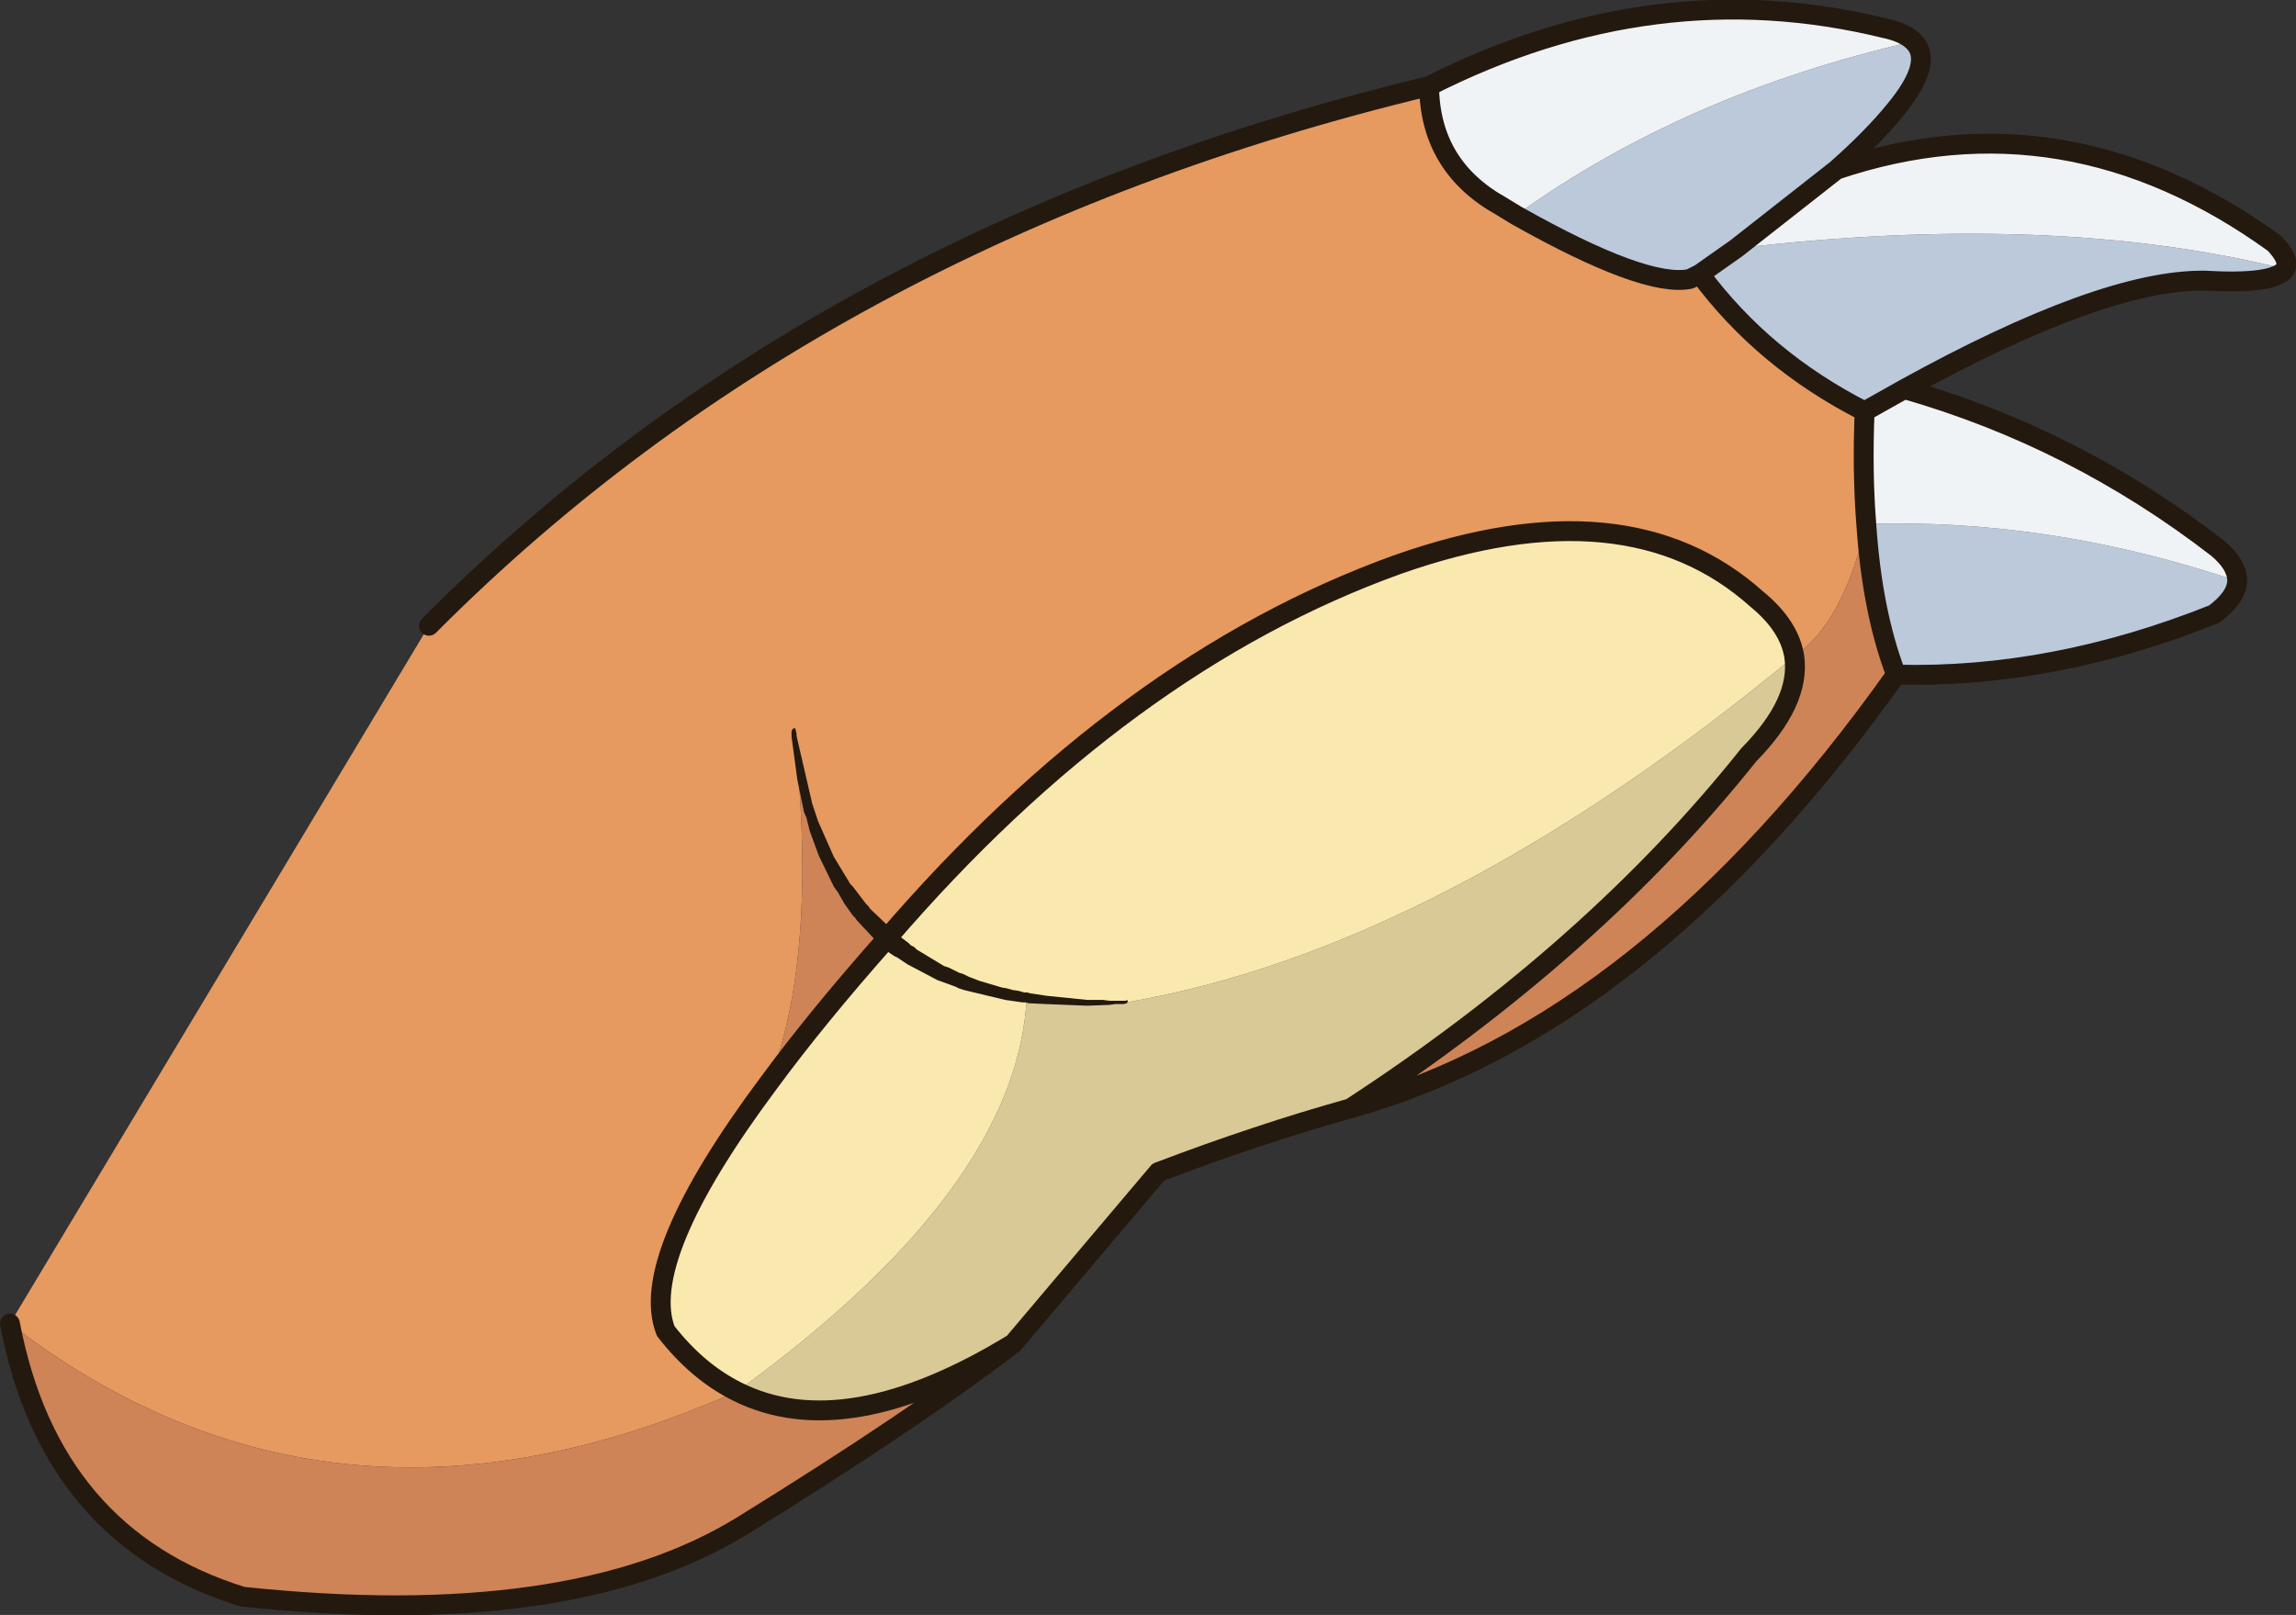 <?xml version="1.0" encoding="UTF-8" standalone="no"?>
<svg xmlns:xlink="http://www.w3.org/1999/xlink" height="97.55px" width="138.65px" xmlns="http://www.w3.org/2000/svg">
  <rect width="100%" height="100%" fill="#333333" stroke="none"/>
  <g transform="matrix(1.0, 0.0, 0.0, 1.0, 69.3, 48.75)">
    <path d="M39.05 -9.1 Q38.75 -10.95 36.8 -12.55 29.0 -19.55 15.1 -14.65 -1.45 -8.7 -15.75 7.95 -20.15 4.15 -21.2 -3.3 -20.0 9.4 -22.9 16.7 -30.8 27.3 -29.1 31.65 -27.2 34.1 -24.8 35.3 -49.25 46.2 -68.7 31.2 L-43.4 -10.95 Q-19.75 -34.7 17.0 -43.55 17.05 -38.7 21.35 -36.3 L22.25 -35.75 Q30.05 -31.35 32.75 -31.9 L33.35 -32.2 Q37.2 -27.0 43.3 -23.9 43.15 -20.25 43.4 -17.1 42.0 -11.1 39.05 -9.1" fill="#e69a60" fill-rule="evenodd" stroke="none"/>
    <path d="M43.3 -23.9 Q37.2 -27.0 33.35 -32.2 L32.75 -31.9 Q30.05 -31.35 22.25 -35.75 32.45 -43.1 46.25 -46.25 47.55 -45.0 45.1 -42.05 43.75 -40.4 41.6 -38.5 L35.55 -33.75 33.35 -32.2 35.55 -33.75 Q54.65 -36.0 68.7 -32.5 68.1 -31.55 63.8 -31.8 57.65 -31.85 45.7 -25.25 L43.3 -23.9 M45.2 -8.0 Q43.75 -11.8 43.4 -17.1 54.55 -17.45 65.8 -13.65 65.75 -12.65 64.4 -11.65 54.65 -7.75 45.2 -8.0" fill="#bbc9db" fill-rule="evenodd" stroke="none"/>
    <path d="M43.4 -17.1 Q43.15 -20.25 43.3 -23.9 L45.7 -25.25 Q56.0 -22.3 64.6 -15.65 65.8 -14.65 65.8 -13.65 54.55 -17.45 43.4 -17.1 M22.25 -35.75 L21.35 -36.3 Q17.05 -38.7 17.0 -43.55 30.6 -50.45 44.5 -47.05 45.7 -46.8 46.25 -46.25 32.45 -43.1 22.25 -35.75 M35.55 -33.75 L41.6 -38.5 Q55.45 -43.15 68.05 -34.05 69.0 -33.05 68.7 -32.5 54.65 -36.0 35.55 -33.75" fill="#f0f3f6" fill-rule="evenodd" stroke="none"/>
    <path d="M39.05 -9.1 Q42.0 -11.1 43.4 -17.1 43.75 -11.8 45.2 -8.0 30.15 13.2 12.25 18.2 26.9 8.65 36.3 -3.15 39.45 -6.35 39.05 -9.1 M-68.7 31.2 Q-49.25 46.2 -24.8 35.3 -18.25 38.6 -8.1 32.4 -14.1 37.0 -24.45 43.4 -34.8 49.8 -54.65 47.7 -66.25 44.1 -68.7 31.2 M-22.9 16.7 Q-20.0 9.4 -21.2 -3.3 -20.15 4.15 -15.75 7.95 -20.0 12.75 -22.9 16.7" fill="#ce8457" fill-rule="evenodd" stroke="none"/>
    <path d="M39.05 -9.1 Q39.45 -6.35 36.3 -3.15 26.9 8.65 12.25 18.2 6.7 19.75 0.65 22.05 L-8.1 32.4 Q-18.25 38.6 -24.8 35.3 -7.9 23.05 -7.3 11.55 L-1.3 11.8 Q17.7 8.55 39.05 -9.1" fill="#d9c997" fill-rule="evenodd" stroke="none"/>
    <path d="M-15.75 7.95 Q-1.45 -8.7 15.1 -14.65 29.0 -19.55 36.8 -12.55 38.75 -10.95 39.05 -9.1 17.7 8.55 -1.3 11.8 L-7.3 11.55 Q-7.9 23.05 -24.8 35.3 -27.2 34.1 -29.1 31.65 -30.8 27.3 -22.9 16.7 -20.0 12.75 -15.75 7.95" fill="#fae9ae" fill-rule="evenodd" stroke="none"/>
    <path d="M-15.75 7.95 Q-1.45 -8.7 15.1 -14.65 29.0 -19.55 36.8 -12.55 38.75 -10.95 39.05 -9.1 39.45 -6.35 36.3 -3.15 26.9 8.65 12.25 18.2 30.15 13.2 45.2 -8.0 43.75 -11.8 43.4 -17.1 43.15 -20.25 43.3 -23.9 37.2 -27.0 33.35 -32.2 L32.75 -31.9 Q30.05 -31.35 22.25 -35.75 L21.35 -36.3 Q17.05 -38.7 17.0 -43.55 -19.75 -34.7 -43.4 -10.95 M-24.8 35.3 Q-27.2 34.1 -29.1 31.65 -30.8 27.3 -22.9 16.7 -20.0 12.75 -15.75 7.95 M65.8 -13.65 Q65.8 -14.65 64.6 -15.65 56.0 -22.3 45.7 -25.25 L43.3 -23.9 M33.35 -32.2 L35.55 -33.75 41.6 -38.5 Q43.75 -40.4 45.1 -42.05 47.55 -45.0 46.25 -46.25 45.7 -46.8 44.5 -47.05 30.6 -50.45 17.0 -43.55 M45.7 -25.25 Q57.65 -31.85 63.8 -31.8 68.1 -31.55 68.7 -32.5 69.0 -33.05 68.05 -34.05 55.45 -43.15 41.6 -38.5 M65.8 -13.65 Q65.75 -12.65 64.4 -11.65 54.65 -7.75 45.2 -8.0 M-8.1 32.4 Q-18.25 38.6 -24.8 35.3 M-68.7 31.2 Q-66.25 44.1 -54.65 47.7 -34.8 49.8 -24.45 43.4 -14.1 37.0 -8.1 32.4 L0.65 22.05 Q6.7 19.75 12.25 18.2" fill="none" stroke="#24190f" stroke-linecap="round" stroke-linejoin="round" stroke-width="1.2"/>
    <path d="M-21.5 -4.6 L-21.4 -4.75 Q-21.25 -4.8 -21.25 -4.65 L-21.2 -4.45 -21.2 -4.3 -20.25 -0.2 -19.9 0.85 -18.95 3.0 -17.95 4.65 -17.8 4.8 -17.0 5.85 -16.85 6.0 -16.75 6.15 -15.75 7.1 -15.6 7.2 -15.2 7.6 -15.05 7.7 -14.85 7.9 -14.45 8.2 -14.3 8.35 -14.1 8.45 -13.95 8.6 -12.3 9.6 -12.0 9.7 -11.4 10.0 -11.1 10.1 -10.8 10.25 -10.15 10.5 -8.8 10.9 -8.5 10.95 -8.15 11.05 -7.8 11.1 -7.45 11.2 -7.25 11.2 -7.1 11.25 -6.1 11.4 -3.65 11.65 -2.7 11.65 -2.3 11.7 -1.3 11.7 Q-1.2 11.6 -1.2 11.75 L-1.25 11.85 -1.45 11.9 -1.95 11.9 -2.3 11.95 -3.65 12.0 -6.15 11.9 -7.2 11.85 -7.35 11.8 -7.55 11.8 -8.6 11.65 -11.1 11.05 -11.4 10.95 -11.6 10.85 -12.7 10.45 -14.5 9.5 -15.1 9.1 -15.3 9.0 -15.6 8.8 -15.8 8.6 -15.85 8.6 -16.1 8.4 -17.55 6.85 -17.65 6.7 -17.8 6.55 -18.3 5.85 -18.7 5.15 -18.95 4.8 -19.85 2.95 -20.4 1.45 -20.6 0.65 -20.75 0.3 -21.15 -1.65 -21.5 -4.25 -21.5 -4.6" fill="#24190f" fill-rule="evenodd" stroke="none"/>
  </g>
</svg>
